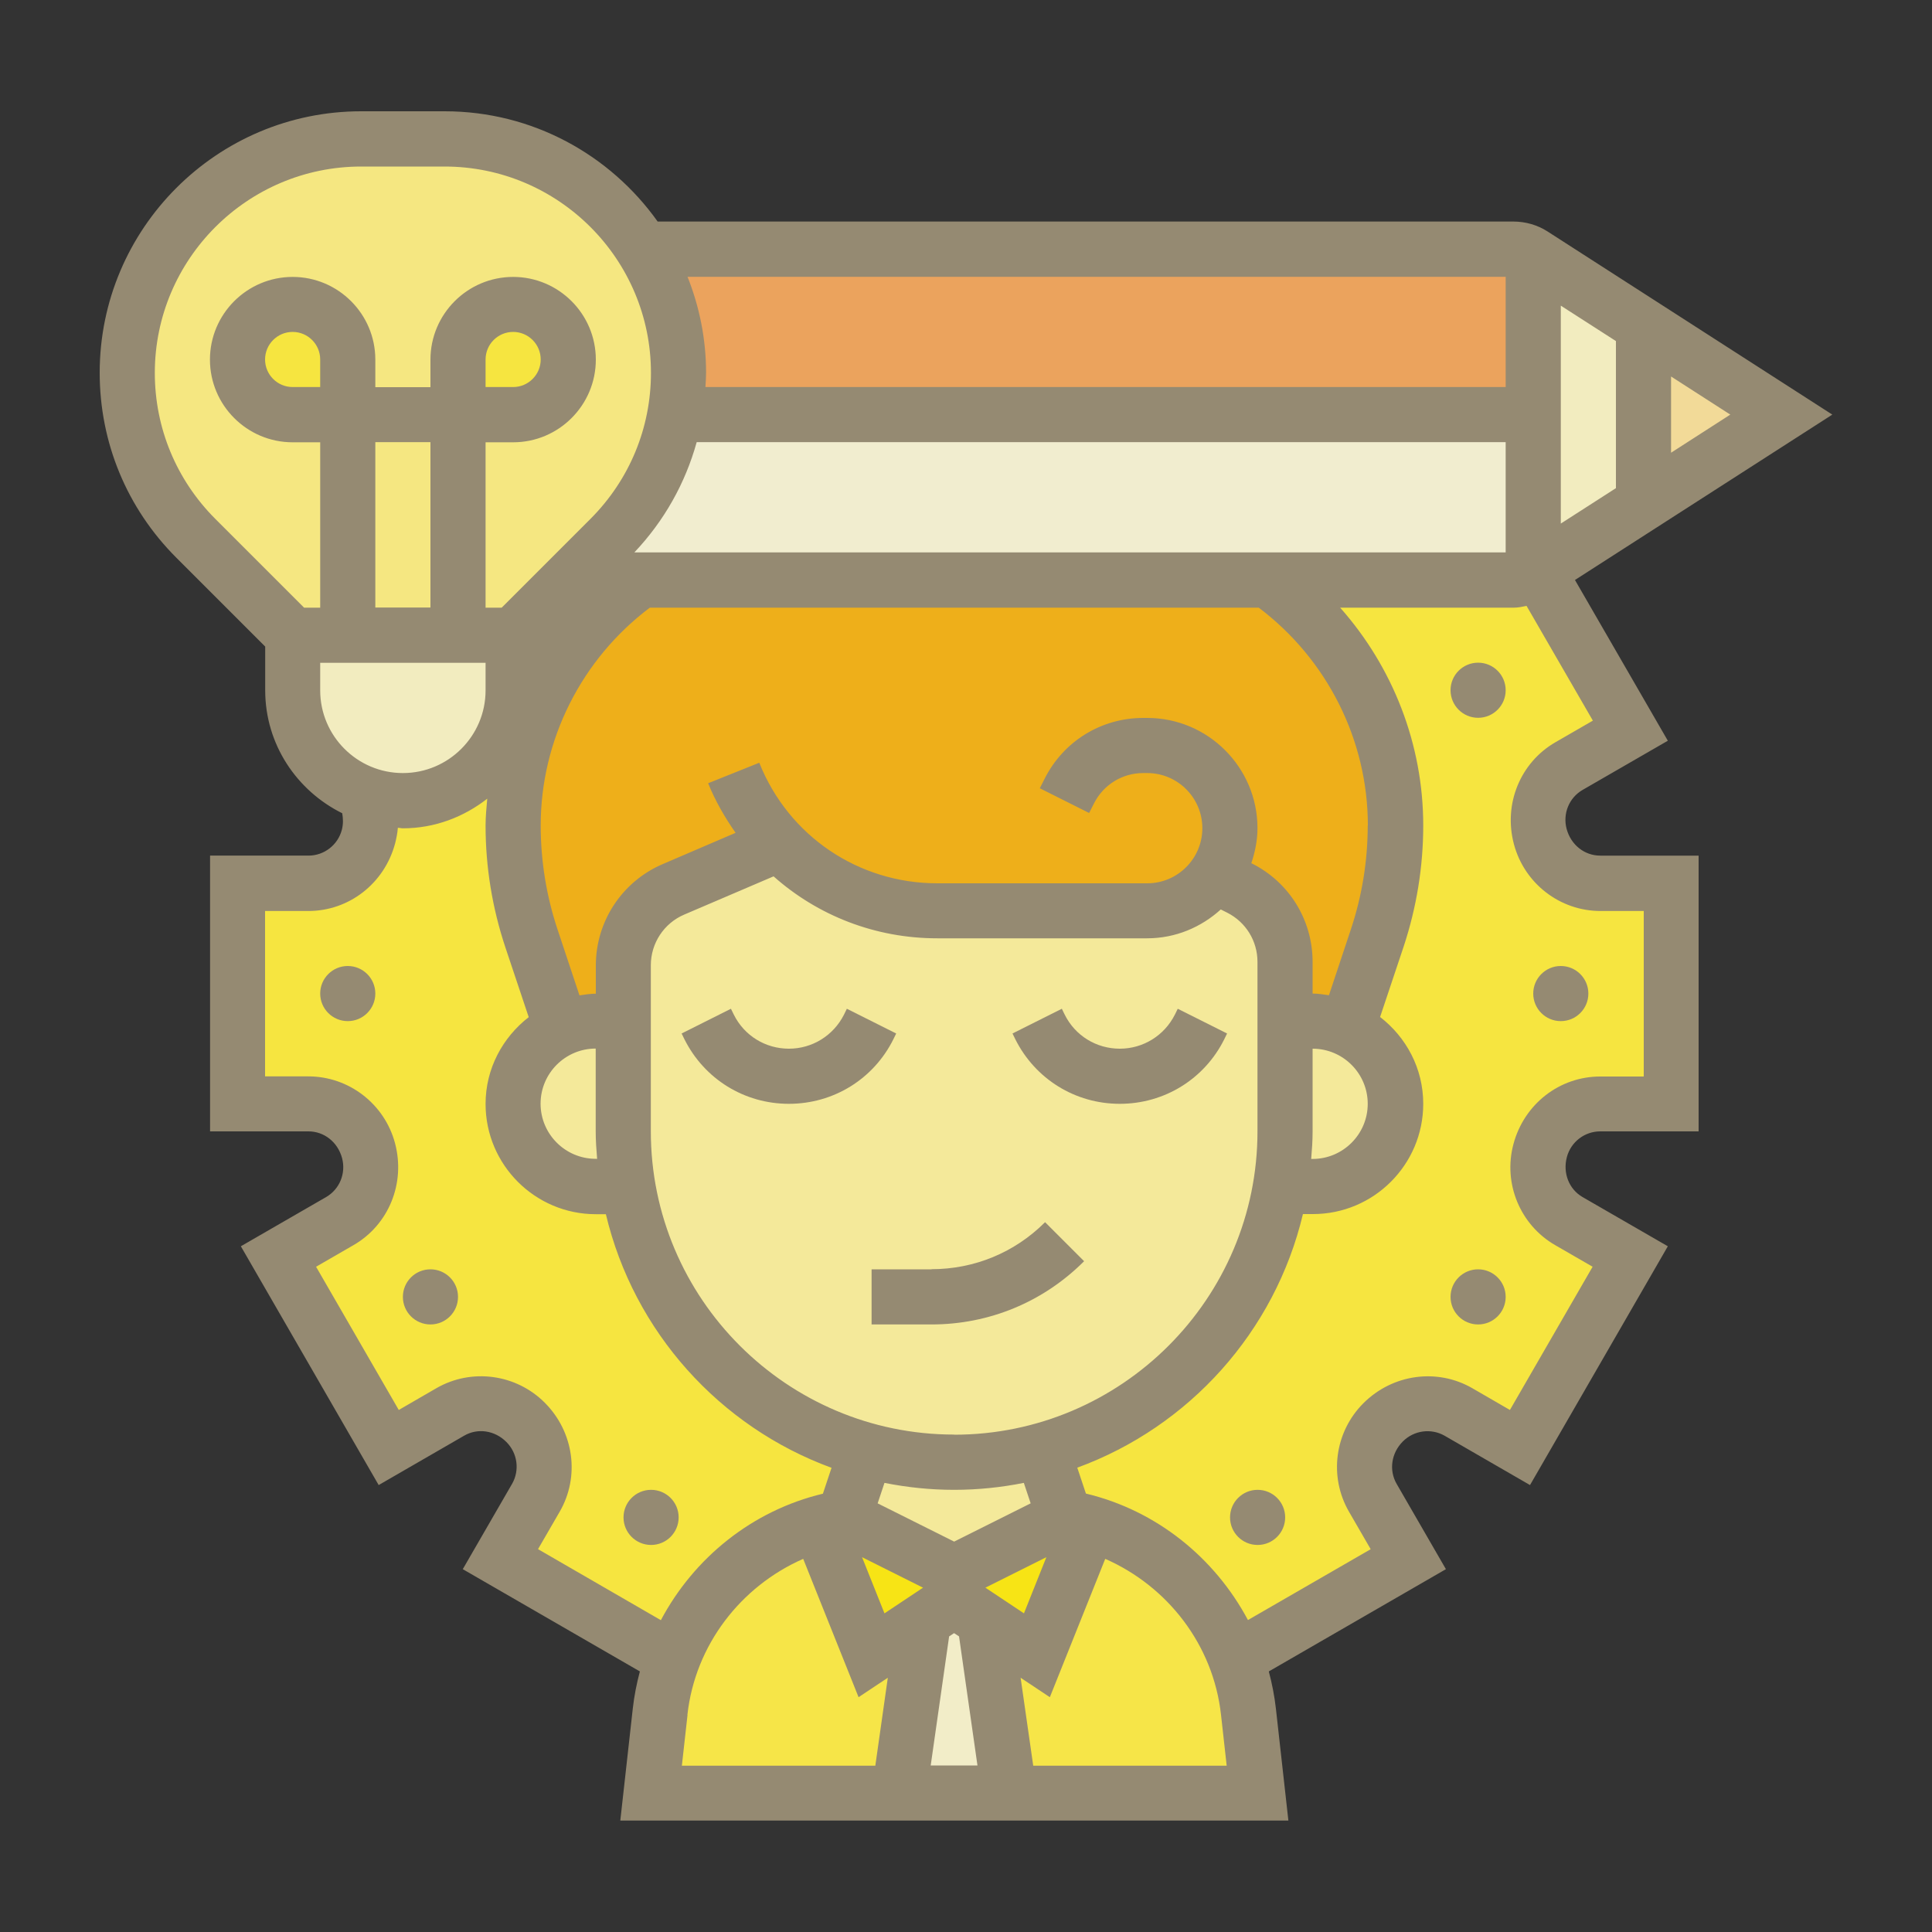 <?xml version="1.0" encoding="UTF-8"?>
<svg id="new" xmlns="http://www.w3.org/2000/svg" viewBox="0 0 150 150">
  <rect x="0" y="0" width="150" height="150" fill="#333333" stroke="none"/>
  <defs>
    <style>
      .cls-1 {
        fill: #f6e540;
      }

      .cls-2 {
        fill: #f6e548;
      }

      .cls-3 {
        fill: #958a72;
      }

      .cls-4 {
        fill: #eeaf1a;
      }

      .cls-5 {
        fill: #f1edcf;
      }

      .cls-6 {
        fill: #f4e99a;
      }

      .cls-7 {
        fill: #f5e781;
      }

      .cls-8 {
        fill: #f2da98;
      }

      .cls-9 {
        fill: #f7e415;
      }

      .cls-10 {
        fill: #eba35d;
      }

      .cls-11 {
        fill: #f2edc8;
      }

      .cls-12 {
        fill: #f2ecbf;
      }
    </style>
  </defs>
  <g>
    <path class="cls-11" d="M76.47,125.82l1.91,13.4h-8.56l1.91-13.4,2.38-1.58,2.38,1.58Z"/>
    <path class="cls-2" d="M80.51,128.51l4.11-10.23c5.27,1.5,9.44,5.44,11.32,10.49,.49,1.31,.83,2.7,.98,4.13l.71,6.31h-19.26l-1.91-13.4,4.05,2.7Z"/>
    <path class="cls-2" d="M63.56,118.28l4.11,10.23,4.05-2.7-1.91,13.4h-19.26l.71-6.31c.15-1.43,.49-2.83,.98-4.13,.81-2.18,2.05-4.15,3.62-5.82,2.08-2.18,4.71-3.81,7.71-4.67h0Z"/>
    <path class="cls-9" d="M82.65,117.81c.66,.11,1.33,.26,1.97,.47l-4.11,10.23-4.05-2.7-2.38-1.58-2.38,1.58-4.05,2.7-4.11-10.23c.64-.21,1.31-.36,1.97-.47l8.56,4.28,8.56-4.28Z"/>
    <path class="cls-6" d="M74.09,113.53l6.83-.92,1.73,5.2-8.56,4.28-8.56-4.28,1.73-5.2c2.16,.6,4.45,.92,6.83,.92Z"/>
    <path class="cls-1" d="M84.62,118.28c-.64-.21-1.31-.36-1.97-.47l-1.73-5.2c4.37-1.2,8.24-3.49,11.34-6.59,3.68-3.68,6.25-8.5,7.15-13.89h2.5c1.78,0,3.38-.73,4.54-1.88s1.88-2.76,1.88-4.54c0-2.61-1.54-4.84-3.77-5.84l2.35-7.02c.94-2.83,1.41-5.78,1.41-8.75,0-7.88-3.9-14.83-9.87-19.05h19.03c.54,0,1.07-.15,1.5-.43l.04-.02,.36-.24,7.17,12.37-4.77,2.76c-1.88,1.09-2.8,3.32-2.25,5.42,.02,.04,.02,.06,.02,.09,.58,2.12,2.48,3.6,4.67,3.6h5.5v17.12h-5.5c-2.18,0-4.09,1.48-4.67,3.6,0,.02,0,.04-.02,.09-.56,2.1,.36,4.32,2.25,5.42l4.77,2.76-8.56,14.81-4.77-2.74c-1.91-1.11-4.28-.77-5.84,.77,0,.02-.02,.04-.04,.04-1.54,1.56-1.88,3.94-.77,5.84l2.74,4.77-13.36,7.71h-.02c-1.88-5.05-6.06-8.99-11.32-10.49h0Z"/>
    <path class="cls-1" d="M39.84,49.31l4.28-4.28h5.59c-2.98,2.1-5.46,4.9-7.17,8.16-1.71,3.25-2.7,6.96-2.7,10.9,0,2.98,.47,5.93,1.41,8.75l2.35,7.02c-2.23,1.01-3.77,3.23-3.77,5.84,0,1.78,.73,3.38,1.88,4.54s2.76,1.88,4.54,1.88h2.5c1.65,9.89,8.97,17.87,18.49,20.48l-1.73,5.2c-.66,.11-1.33,.26-1.97,.47-3,.86-5.63,2.48-7.71,4.67-1.56,1.67-2.8,3.64-3.62,5.82h-.02l-13.36-7.71,2.74-4.77c1.11-1.91,.77-4.28-.77-5.84-.02,0-.04-.02-.04-.04-1.56-1.54-3.94-1.88-5.84-.77l-4.77,2.74-8.56-14.81,4.77-2.76c1.88-1.09,2.8-3.32,2.25-5.42-.02-.04-.02-.06-.02-.09-.58-2.12-2.48-3.6-4.67-3.6h-5.5v-17.12h5.5c2.18,0,4.09-1.48,4.67-3.6,0-.02,0-.04,.02-.09,.3-1.11,.17-2.27-.3-3.28,.92,.34,1.91,.54,2.95,.54,2.35,0,4.5-.96,6.06-2.5,1.54-1.56,2.5-3.7,2.5-6.06v-4.28Z"/>
    <path class="cls-10" d="M52.69,28.96c0-3.53-1.01-6.83-2.74-9.61H117.5c.54,0,1.07,.15,1.5,.43l.04,.02v12.39H52.41c.19-1.07,.28-2.14,.28-3.23Z"/>
    <path class="cls-5" d="M119.04,32.19v12.39l-.04,.02c-.43,.28-.96,.43-1.5,.43H44.12l3.23-3.23c2.65-2.65,4.39-6.01,5.05-9.61H119.04Z"/>
    <path class="cls-8" d="M138.31,32.19l-10.7,6.87v-13.74l10.7,6.87Z"/>
    <path class="cls-12" d="M119.41,44.33v.02l-.36,.24V19.8l8.56,5.52v13.74l-8.2,5.27Z"/>
    <path class="cls-6" d="M104.57,79.86c2.23,1.01,3.77,3.23,3.77,5.84,0,1.78-.73,3.38-1.88,4.54s-2.76,1.88-4.54,1.88h-2.5c.24-1.39,.36-2.83,.36-4.28v-8.56h2.14c.94,0,1.84,.21,2.65,.58Z"/>
    <path class="cls-6" d="M99.78,79.28v8.56c0,1.46-.13,2.89-.36,4.28-.9,5.39-3.47,10.21-7.15,13.89-3.1,3.1-6.98,5.39-11.34,6.59l-6.83,.92c-2.38,0-4.67-.32-6.83-.92-9.53-2.61-16.85-10.6-18.49-20.48-.24-1.39-.36-2.83-.36-4.28v-12.89c0-2.57,1.54-4.9,3.9-5.91l8.22-3.53c3.15,3.25,7.53,5.2,12.27,5.2h16.29c2.16,0,4.09-1.07,5.24-2.72l1.91,.94c2.18,1.09,3.55,3.32,3.55,5.74v4.6Z"/>
    <path class="cls-6" d="M48.77,92.12h-2.5c-1.78,0-3.38-.73-4.54-1.88s-1.88-2.76-1.88-4.54c0-2.61,1.54-4.84,3.77-5.84,.81-.36,1.71-.58,2.65-.58h2.14v8.56c0,1.46,.13,2.89,.36,4.28Z"/>
    <path class="cls-4" d="M43.61,79.86l-2.35-7.02c-.94-2.83-1.41-5.78-1.41-8.75,0-3.94,.98-7.64,2.7-10.9,1.71-3.25,4.2-6.06,7.17-8.16h48.76c5.97,4.22,9.87,11.17,9.87,19.05,0,2.98-.47,5.93-1.41,8.75l-2.35,7.02c-.81-.36-1.71-.58-2.65-.58h-2.14v-4.6c0-2.42-1.37-4.64-3.55-5.74l-1.91-.94c-1.16,1.65-3.08,2.72-5.24,2.72h-16.29c-4.73,0-9.12-1.95-12.27-5.2l-8.22,3.53c-2.35,1.01-3.9,3.34-3.9,5.91v4.32h-2.14c-.94,0-1.84,.21-2.65,.58Z"/>
    <path class="cls-12" d="M39.84,49.31v4.28c0,2.35-.96,4.5-2.5,6.06-1.56,1.54-3.7,2.5-6.06,2.5-1.05,0-2.03-.19-2.95-.54-3.28-1.2-5.61-4.35-5.61-8.03v-4.28h17.12Z"/>
    <path class="cls-7" d="M49.95,19.35c-3.21-5.14-8.93-8.56-15.43-8.56h-6.46c-10.04,0-18.17,8.13-18.17,18.17,0,2.42,.47,4.77,1.37,6.94,.92,2.18,2.25,4.2,3.96,5.91l7.51,7.51h17.12l4.28-4.28,3.23-3.23c2.65-2.65,4.39-6.01,5.05-9.61,.19-1.07,.28-2.14,.28-3.23,0-3.53-1.01-6.83-2.74-9.61Z"/>
    <path class="cls-1" d="M42.86,24.89c.79,.77,1.26,1.84,1.26,3.02,0,2.35-1.93,4.28-4.28,4.28h-4.28v-4.28c0-1.18,.47-2.25,1.26-3.02,.77-.79,1.84-1.26,3.02-1.26s2.25,.47,3.02,1.26Z"/>
    <path class="cls-1" d="M27,27.91v4.28h-4.28c-1.18,0-2.25-.47-3.02-1.26-.79-.77-1.26-1.84-1.26-3.02s.47-2.25,1.26-3.02c.77-.79,1.84-1.26,3.02-1.26,2.35,0,4.28,1.93,4.28,4.28Z"/>
  </g>
  <g>
    <path class="cls-3" d="M72.32,98.55h-4.65v4.28h4.65c4.48,0,8.68-1.74,11.85-4.91l-3.03-3.03c-2.36,2.36-5.49,3.65-8.82,3.65Z"/>
    <path class="cls-3" d="M69.36,80.69l.22-.45-3.83-1.92-.22,.45c-.82,1.63-2.46,2.65-4.28,2.65s-3.47-1.01-4.28-2.65l-.22-.45-3.83,1.92,.22,.45c1.55,3.09,4.65,5.01,8.11,5.01s6.57-1.92,8.11-5.01h0Z"/>
    <path class="cls-3" d="M95.05,80.69l.22-.45-3.83-1.92-.22,.45c-.82,1.63-2.46,2.65-4.28,2.65s-3.47-1.01-4.28-2.65l-.22-.45-3.83,1.92,.22,.45c1.55,3.09,4.65,5.01,8.11,5.01s6.57-1.92,8.11-5.01h0Z"/>
    <path class="cls-3" d="M121.63,64.35c-.31-1.18,.19-2.41,1.24-3.02l6.62-3.82-7.21-12.48,19.98-12.84-22.11-14.22c-.78-.5-1.7-.77-2.66-.77H51.06c-3.68-5.17-9.71-8.56-16.53-8.56h-6.49c-11.2,0-20.3,9.11-20.3,20.3,0,5.42,2.11,10.52,5.95,14.36l6.9,6.9v3.39c0,4.2,2.45,7.8,5.98,9.55,.07,.41,.09,.83-.03,1.29-.31,1.18-1.38,2-2.59,2h-7.64v21.41h7.64c1.21,0,2.27,.82,2.61,2.08,.31,1.18-.19,2.41-1.24,3.02l-6.62,3.82,10.7,18.54,6.63-3.83c1.04-.61,2.38-.43,3.29,.49,.86,.86,1.04,2.19,.44,3.24l-3.83,6.63,13.75,7.94c-.25,.94-.44,1.89-.55,2.88l-.97,8.7h51.87l-.97-8.7c-.11-.98-.3-1.94-.55-2.88l13.75-7.94-3.83-6.63c-.6-1.05-.42-2.38,.49-3.29,.86-.86,2.19-1.04,3.24-.44l6.63,3.83,10.7-18.54-6.62-3.82c-1.04-.6-1.55-1.85-1.22-3.1,.31-1.18,1.38-2,2.59-2h7.64v-21.41h-7.64c-1.21,0-2.27-.82-2.61-2.08h0Zm-15.44-.27c0,2.75-.44,5.47-1.31,8.08l-1.7,5.11c-.42-.06-.83-.13-1.27-.13v-2.45c0-3.26-1.81-6.2-4.73-7.66h-.03c.29-.87,.48-1.78,.48-2.73,0-4.72-3.84-8.56-8.56-8.56h-.31c-3.26,0-6.2,1.81-7.66,4.73l-.37,.73,3.83,1.92,.37-.73c.73-1.46,2.2-2.37,3.83-2.37h.31c2.36,0,4.28,1.92,4.28,4.28s-1.92,4.28-4.28,4.28h-16.3c-6.12,0-11.55-3.67-13.82-9.36l-3.97,1.59c.56,1.39,1.3,2.66,2.13,3.85l-5.66,2.43c-3.15,1.35-5.19,4.44-5.19,7.87v2.19c-.43,0-.85,.07-1.27,.13l-1.7-5.11c-.87-2.61-1.31-5.33-1.31-8.08,0-6.65,3.17-12.92,8.47-16.91h47.28c5.3,4,8.47,10.26,8.47,16.91h0Zm-4.28,23.76v-6.42c2.36,0,4.28,1.92,4.28,4.28s-1.92,4.28-4.28,4.28h-.11c.06-.71,.11-1.42,.11-2.14Zm-30.25,35.43l-2.99,1.99-1.74-4.36,4.74,2.37Zm2.42,3.53l.38,.25,1.43,10.02h-3.63l1.43-10.02,.38-.25Zm2.42-3.53l4.74-2.37-1.74,4.36-2.99-1.99Zm3.52-6.55l-5.94,2.97-5.94-2.97,.53-1.59c1.75,.35,3.56,.54,5.41,.54s3.66-.19,5.41-.54l.53,1.59Zm-5.94-5.34c-12.98,0-23.55-10.56-23.55-23.55v-12.89c0-1.71,1.02-3.26,2.59-3.93l6.94-2.97c3.42,3.04,7.89,4.81,12.7,4.81h16.3c2.21,0,4.2-.86,5.72-2.24l.48,.24c1.46,.73,2.37,2.2,2.37,3.83v13.16c0,12.98-10.56,23.55-23.55,23.55h0Zm-27.83-29.97v6.42c0,.72,.05,1.43,.11,2.14h-.11c-2.36,0-4.28-1.92-4.28-4.28s1.92-4.28,4.28-4.28ZM24.86,30.05h-2.14c-1.18,0-2.14-.96-2.14-2.14s.96-2.14,2.14-2.14,2.14,.96,2.14,2.14v2.14Zm8.56,17.12h-4.28v-12.84h4.28v12.84Zm15.83-4.28c2.32-2.45,3.96-5.38,4.84-8.56h62.81v8.56H49.25ZM121.18,23.73l4.28,2.75v11.42l-4.28,2.75V23.73Zm8.56,11.42v-5.92l4.6,2.96-4.6,2.96Zm-12.84-13.66v8.56H54.77c.02-.37,.05-.73,.05-1.1,0-2.64-.52-5.15-1.44-7.46h63.51ZM16.71,40.28c-3.02-3.03-4.69-7.05-4.69-11.33,0-8.83,7.19-16.02,16.02-16.02h6.48c8.84,0,16.02,7.19,16.02,16.02,0,4.28-1.67,8.3-4.69,11.33l-6.9,6.9h-1.25v-12.84h2.14c3.54,0,6.42-2.88,6.42-6.42s-2.88-6.42-6.42-6.42-6.42,2.88-6.42,6.42v2.14h-4.28v-2.14c0-3.54-2.88-6.42-6.42-6.42s-6.42,2.88-6.42,6.42,2.88,6.42,6.42,6.42h2.14v12.84h-1.25l-6.9-6.9Zm20.99-10.23v-2.14c0-1.18,.96-2.14,2.14-2.14s2.14,.96,2.14,2.14-.96,2.14-2.14,2.14h-2.14Zm-12.84,21.41h12.84v2.14c0,3.54-2.88,6.42-6.42,6.42s-6.42-2.88-6.42-6.42v-2.14Zm16.91,68.82l1.69-2.92c1.57-2.72,1.11-6.18-1.17-8.46-2.23-2.23-5.69-2.69-8.41-1.12l-2.92,1.69-6.42-11.12,2.91-1.68c2.72-1.57,4.05-4.79,3.22-7.91-.81-3.05-3.58-5.19-6.73-5.19h-3.36v-12.84h3.36c3.15,0,5.91-2.13,6.74-5.26,.1-.4,.18-.8,.21-1.2,.13,0,.25,.04,.39,.04,2.48,0,4.73-.88,6.55-2.3-.06,.69-.13,1.38-.13,2.09,0,3.21,.52,6.39,1.53,9.43l1.82,5.44c-2.02,1.57-3.35,3.99-3.35,6.74,0,4.72,3.84,8.56,8.56,8.56h.78c2.17,9.13,8.83,16.51,17.52,19.69l-.67,2.01c-5.49,1.31-10.01,4.98-12.58,9.82l-9.53-5.51Zm11.6,12.86c.6-5.42,4.14-9.98,8.99-12.11l4.3,10.74,2.27-1.51-.97,6.83h-15.02l.44-3.95Zm26.85,3.95l-.98-6.83,2.27,1.51,4.3-10.74c4.85,2.13,8.39,6.68,8.99,12.11l.44,3.95h-15.02Zm47.38-53.51h-3.36c-3.15,0-5.91,2.13-6.74,5.26-.81,3.04,.52,6.26,3.24,7.83l2.91,1.68-6.42,11.12-2.92-1.69c-2.72-1.57-6.18-1.11-8.46,1.17-2.23,2.23-2.69,5.69-1.12,8.41l1.69,2.92-9.53,5.5c-2.58-4.84-7.1-8.51-12.58-9.82l-.67-2.01c8.69-3.18,15.35-10.56,17.52-19.69h.78c4.72,0,8.56-3.84,8.56-8.56,0-2.75-1.32-5.17-3.35-6.74l1.82-5.44c1.01-3.05,1.53-6.22,1.53-9.43,0-6.29-2.35-12.29-6.45-16.91h13.47c.34,0,.67-.07,1-.14l5.15,8.91-2.91,1.68c-2.72,1.57-4.05,4.79-3.22,7.91,.81,3.05,3.57,5.19,6.72,5.19h3.36v12.84Z"/>
    <circle class="cls-3" cx="27" cy="77.14" r="2.14"/>
    <circle class="cls-3" cx="33.42" cy="100.69" r="2.14"/>
    <circle class="cls-3" cx="50.55" cy="117.81" r="2.14"/>
    <circle class="cls-3" cx="121.18" cy="77.14" r="2.14"/>
    <circle class="cls-3" cx="114.76" cy="100.69" r="2.14"/>
    <circle class="cls-3" cx="97.64" cy="117.81" r="2.14"/>
    <circle class="cls-3" cx="114.76" cy="53.59" r="2.14"/>
  </g>
</svg>
